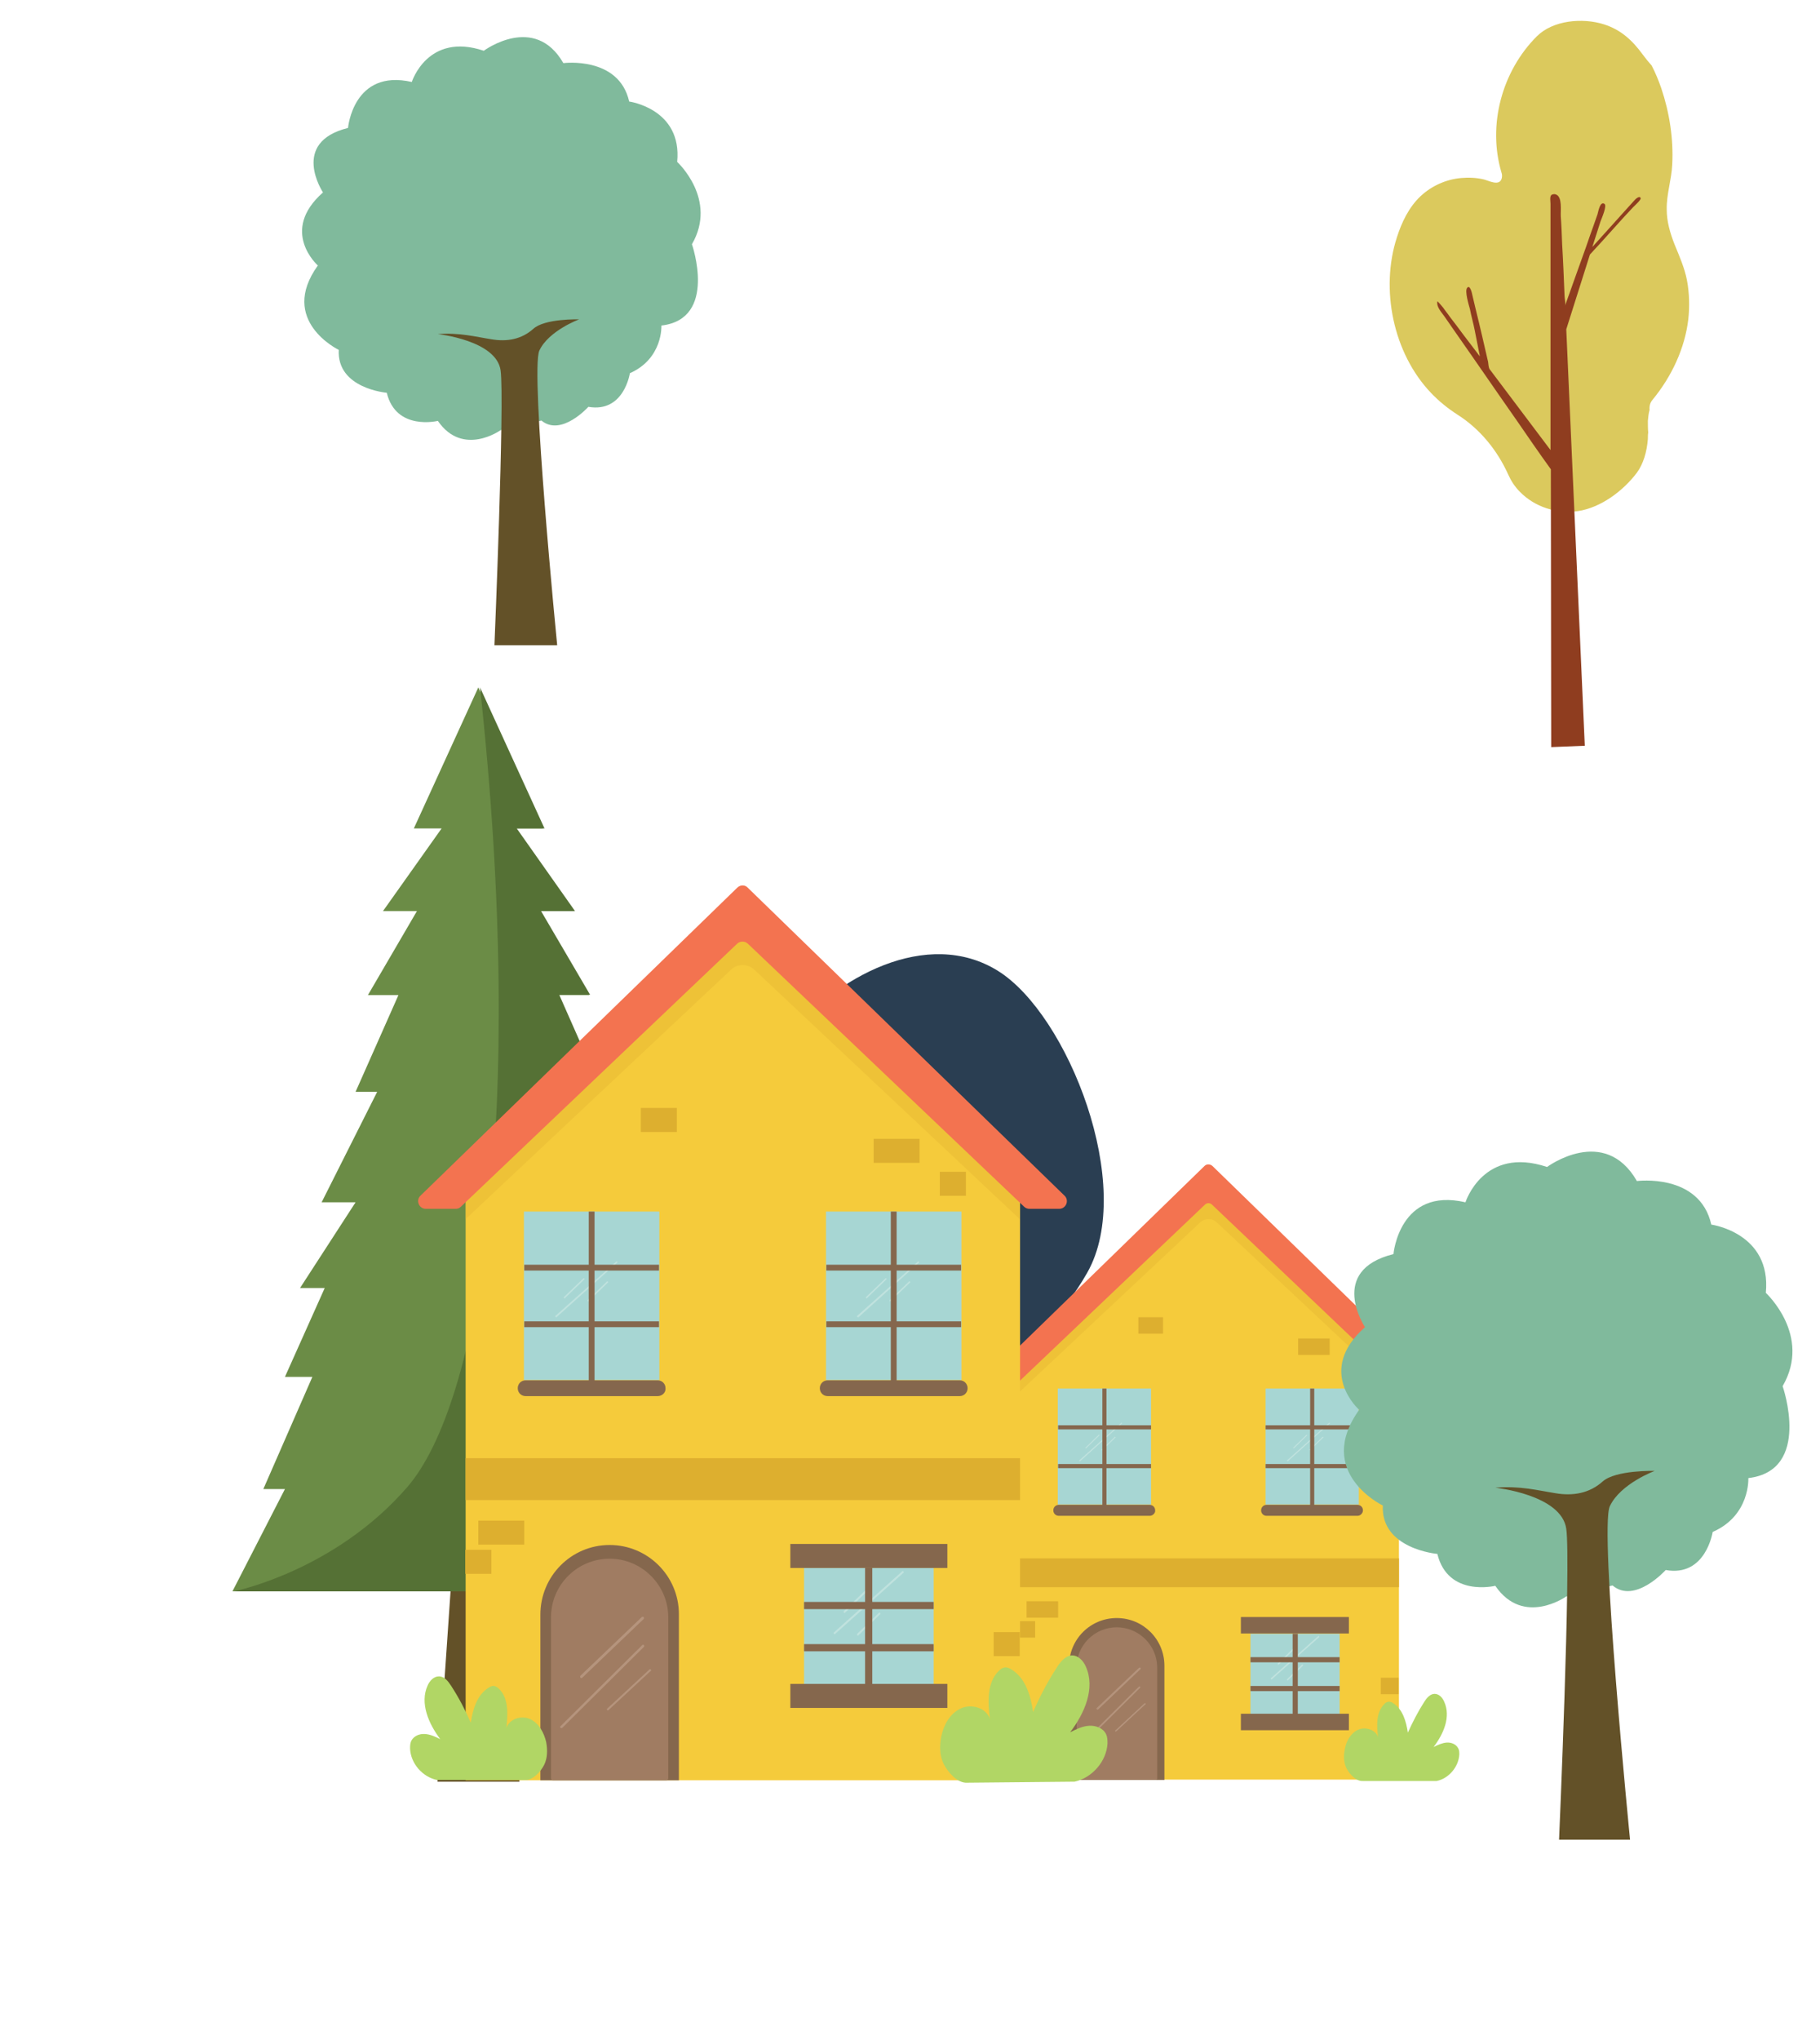 <?xml version="1.0" encoding="utf-8"?>
<!-- Generator: Adobe Illustrator 22.0.1, SVG Export Plug-In . SVG Version: 6.00 Build 0)  -->
<svg version="1.1" id="Слой_1" xmlns="http://www.w3.org/2000/svg" xmlns:xlink="http://www.w3.org/1999/xlink" x="0px" y="0px"
	 viewBox="0 0 530.8 594.7" style="enable-background:new 0 0 530.8 594.7;" xml:space="preserve">
<style type="text/css">
	.st0{fill:#80BA9C;}
	.st1{fill:#635128;}
	.st2{fill:#6B8C46;}
	.st3{fill:#557135;}
	.st4{fill:#DBC95D;}
	.st5{fill:#8F3D1F;}
	.st6{fill:#2A3E52;}
	.st7{fill:#063035;}
	.st8{fill:#F5CB3B;}
	.st9{fill:#DDAF2F;}
	.st10{fill:#C4AA90;}
	.st11{fill:#85674D;}
	.st12{fill:#A07C62;}
	.st13{fill:#B5947D;}
	.st14{fill:#A7D6D3;}
	.st15{fill:#C0E2DE;}
	.st16{opacity:0.3;fill:#DDAF2F;}
	.st17{fill:#F37350;}
	.st18{fill:#B1D665;}
</style>
<g>
	<g>
		<path class="st4" d="M480.7,126.1c-0.1-1.1-0.1-2.3-0.1-3.4c0.1-1.1,0.2-2.2,0.5-3.2c-0.1-1,0.1-2.1,0.9-3
			c5.5-6.7,9.4-14.9,10.4-23.5c0.4-3.7,0.3-7.6-0.4-11.3c-0.7-3.6-2.2-7-3.6-10.4c-1.3-3.3-2.3-6.7-2.3-10.2
			c-0.1-4.4,1.4-8.7,1.6-13.1c0.4-7.5-0.8-15.2-3.2-22.3c-0.8-2.3-1.7-4.5-2.8-6.6c-0.9-1-1.8-2.1-2.6-3.2c-3-4.1-6.3-7.2-11.3-8.8
			c-6.3-2-14.9-1.2-19.6,3.5c-10.2,10.2-14.4,25.9-10.3,39.7c0.2,0.5,0.2,1.1,0.1,1.6c-0.6,2.6-3.9,0.7-5.3,0.4
			c-2.1-0.5-4.4-0.6-6.6-0.4c-4.4,0.4-8.6,2.3-11.8,5.3c-3.4,3.2-5.5,7.6-6.9,12c-4.9,15.1-1.1,33.8,10,45.4
			c2.3,2.4,4.9,4.5,7.7,6.3c6.6,4.2,11.6,10.4,14.8,17.5c0.8,1.8,1.9,3.5,3.4,5c4.3,4.4,10.8,6.5,16.9,5.6c6.7-1,13.2-5.9,17.2-11.2
			c1.9-2.6,2.9-6.1,3.2-9.8C480.6,127.3,480.6,126.7,480.7,126.1z"/>
		<path class="st5" d="M463.7,74.2c2.4-2.6,4.8-5.2,7.1-7.8c1.8-2,3.6-4,5.5-6c0.4-0.4,2.3-2.1,2.2-2.6c-0.3-1-1.7,0.4-2,0.8
			c-0.6,0.7-1.3,1.4-2,2.2c-1.5,1.7-3,3.3-4.5,5c-1.9,2.1-3.7,4.1-5.6,6.2c0.8-2.5,1.6-5,2.4-7.5c0.3-0.8,2-4.6,1.1-5.1
			c-1.3-0.8-1.8,2.5-2,3.1c-0.4,1.2-0.9,2.5-1.3,3.7c-1,2.7-1.9,5.5-2.9,8.2c-1.8,4.9-3.5,9.9-5.3,14.8c0.3-0.7-0.1-2.2-0.1-2.9
			c-0.2-5-0.4-10-0.7-15c-0.1-2.7-0.2-5.5-0.4-8.2c-0.1-1.7,0.5-5.7-1.4-6.4c-0.4-0.2-0.9-0.1-1.3,0.1c-0.6,0.5-0.3,1.9-0.3,2.6
			c0,8.7,0,17.4,0,26c0,10.3,0,20.6,0,30.9c0,5,0,10,0,14.9l-17.7-23.5c-0.4-0.5-0.4-1.6-0.5-2.2c-1.2-5.2-2.4-10.5-3.7-15.7
			c-0.3-1.3-0.6-2.5-0.9-3.8c-0.1-0.6-0.7-3.1-1.5-2.1c-0.8,0.9,0.5,5.1,0.8,6.2c0.4,2.1,1,4.1,1.4,6.2c0.5,2.5,1,5,1.5,7.6
			c-1.6-2.1-3.2-4.2-4.8-6.3c-1.3-1.8-2.7-3.6-4-5.3c-0.6-0.9-1.3-1.7-1.9-2.6c-0.1-0.1-1.7-2.1-1.7-1.8c-0.3,1.6,1.2,3.1,2.1,4.4
			c1.1,1.6,2.3,3.3,3.4,4.9c5.9,8.4,11.7,16.9,17.6,25.3c3.3,4.8,6.6,9.6,10,14.3l0.1,81l9.8-0.4L456.8,96L463.7,74.2z"/>
	</g>
	<g>
		<g>
			<g>
				<g>
					<path class="st0" d="M146,125.4c0,0-11,7.9-18.3-2.7c0,0-12.2,3-14.9-8.2c0,0-14.6-1.2-14-12.5c0,0-17.7-8.5-6.1-24.6
						c0,0-11.3-10,1.5-21.3c0,0-9.7-14.6,7.3-18.8c0,0,1.5-17.3,18.6-13.4c0,0,4.6-14.6,21-9.1c0,0,14.8-11,23.2,3.6
						c0,0,16.2-2.1,19.2,11.2c0,0,15.5,2.1,14,17.6c0,0,11.9,10.9,4.3,24c0,0,7.6,21.8-8.9,23.7c0,0,0.5,9.6-9.2,13.9
						c0,0-1.7,11.6-12.1,9.8c0,0-7.9,8.8-13.7,4L146,125.4z"/>
				</g>
			</g>
			<g>
				<path class="st1" d="M127.7,97.4c0,0,17.1,1.8,18.3,10.6c1.2,8.8-1.8,80.1-1.8,80.1h18.3c0,0-7.9-80.1-5.2-85.9
					c2.7-5.8,11.6-9.1,11.6-9.1s-10.1-0.3-13.4,2.8c-3.4,3-7.6,3.8-12.2,3C138.7,98.2,134.1,96.9,127.7,97.4z"/>
			</g>
		</g>
	</g>
	<g>
		<g>
			<g>
				<g>
					<g>
						<path class="st6" d="M271.9,401.1c0,0-30.3-3.6-43.1-22.2c-12.8-18.6-14.8-57.1,0-75.7c14.8-18.6,41.7-32.9,62.2-20.2
							c20.5,12.7,40.3,63,26.1,88C303,395.9,282.5,399.9,271.9,401.1z"/>
					</g>
				</g>
				<g>
					<path class="st7" d="M259.8,492.3c0,0,3.9-110.6,2.8-114.1c-1.1-3.5-14.9-19.5-14.9-19.5s17.7,14.5,19.3,8.5
						c1.7-6,5-51.5,5-51.5s1.1,46,5.5,45.5c4.4-0.5,22.6-18.5,22.6-18.5s-21,24-21,33c0,9,1.7,116.6,1.7,116.6H259.8z"/>
				</g>
			</g>
		</g>
		<g>
			<g>
				<g>
					<polygon class="st1" points="143.9,408.5 139.5,409 135.2,408.5 127.6,519.4 139.5,519.4 151.5,519.4 					"/>
				</g>
				<g>
					<polygon class="st2" points="196,434.1 202.3,434.1 187.9,401.4 196,401.4 184.3,375.5 191.5,375.5 175.4,350.5 185.2,350.5 
						169.1,318.3 175.4,318.3 162.8,290.1 171.8,290.1 157.5,265.6 167.3,265.6 150.3,241.5 158.3,241.5 139.5,200.4 120.7,241.5 
						128.8,241.5 111.7,265.6 121.6,265.6 107.3,290.1 116.2,290.1 103.7,318.3 110,318.3 93.8,350.5 103.7,350.5 87.5,375.5 
						94.7,375.5 83.1,401.4 91.1,401.4 76.8,434.1 83.1,434.1 67.8,463.9 139.5,463.9 211.2,463.9 					"/>
				</g>
			</g>
			<path class="st3" d="M211.2,463.9L196,434.1h6.3l-14.3-32.7h8.1l-11.7-25.9h7.2l-16.1-25h9.9l-16.1-32.2h6.3l-12.5-28.3h9
				l-14.3-24.4h9.9l-17-24.1h8.1l-18.8-41.1c13.6,125,0,208.6-21.2,233.1c-21.2,24.5-50.5,30.4-50.5,30.4h71.7H211.2z"/>
		</g>
		<g>
			<g>
				<g>
					<polygon class="st8" points="408,518.8 296.8,518.8 296.8,397.5 352.4,343.5 408,399.5 					"/>
					<rect x="296.8" y="454.3" class="st9" width="111.2" height="8.4"/>
					<g>
						<g>
							<path class="st10" d="M318.2,494.3c-0.1,0-0.1,0-0.2-0.1c-0.1-0.1-0.1-0.3,0-0.4l6.9-6.7c0.1-0.1,0.3-0.1,0.4,0
								c0.1,0.1,0.1,0.3,0,0.4l-6.9,6.7C318.4,494.3,318.3,494.3,318.2,494.3z"/>
						</g>
						<g>
							<path class="st10" d="M329.9,496.7c-0.1,0-0.1,0-0.2-0.1c-0.1-0.1-0.1-0.3,0-0.4l6.9-6.7c0.1-0.1,0.3-0.1,0.4,0
								c0.1,0.1,0.1,0.3,0,0.4l-6.9,6.7C330,496.6,329.9,496.7,329.9,496.7z"/>
						</g>
						<path class="st11" d="M325.7,471.7L325.7,471.7c7.7,0,13.9,6.2,13.9,13.9v33.3h-27.8v-33.3C311.8,477.9,318,471.7,325.7,471.7
							z"/>
						<path class="st12" d="M325.7,474.4L325.7,474.4c6.5,0,11.8,5.3,11.8,11.8v32.3c0,0.2-0.2,0.4-0.4,0.4h-22.7
							c-0.2,0-0.4-0.2-0.4-0.4v-32.3C313.9,479.7,319.2,474.4,325.7,474.4z"/>
						<g>
							<g>
								<path class="st13" d="M316,508.3c-0.1,0-0.1,0-0.1-0.1c-0.1-0.1-0.1-0.2,0-0.3l16.3-16.2c0.1-0.1,0.2-0.1,0.3,0
									c0.1,0.1,0.1,0.2,0,0.3l-16.3,16.2C316.1,508.3,316,508.3,316,508.3z"/>
								<path class="st13" d="M316,508.4c-0.1,0-0.1,0-0.2-0.1c-0.1-0.1-0.1-0.2,0-0.3l16.3-16.2c0.1-0.1,0.2-0.1,0.3,0
									c0.1,0.1,0.1,0.2,0,0.3l-16.3,16.2C316.1,508.4,316,508.4,316,508.4z M332.3,491.8c0,0-0.1,0-0.1,0L315.9,508
									c-0.1,0.1-0.1,0.2,0,0.2c0.1,0.1,0.2,0.1,0.2,0l16.3-16.2c0.1-0.1,0.1-0.2,0-0.2C332.4,491.8,332.4,491.8,332.3,491.8z"/>
							</g>
						</g>
						<g>
							<g>
								<path class="st13" d="M325.4,504.7C325.3,504.7,325.3,504.7,325.4,504.7c-0.1-0.1-0.1-0.1-0.1-0.2l8.5-7.9c0,0,0.1,0,0.1,0
									c0,0,0,0.1,0,0.1L325.4,504.7C325.4,504.7,325.4,504.7,325.4,504.7z"/>
								<path class="st13" d="M325.4,504.8c-0.1,0-0.1,0-0.1-0.1c0,0-0.1-0.1-0.1-0.1c0-0.1,0-0.1,0.1-0.1l8.5-7.9
									c0.1-0.1,0.2-0.1,0.3,0c0,0,0.1,0.1,0.1,0.1c0,0.1,0,0.1-0.1,0.1l-8.5,7.9C325.5,504.8,325.4,504.8,325.4,504.8z"/>
							</g>
						</g>
						<g>
							<g>
								<path class="st13" d="M320.1,498.3c0,0-0.1,0-0.1,0c-0.1-0.1-0.1-0.1,0-0.2l12.3-11.7c0.1-0.1,0.2-0.1,0.2,0
									c0.1,0.1,0.1,0.1,0,0.2l-12.3,11.7C320.1,498.2,320.1,498.3,320.1,498.3z"/>
								<path class="st13" d="M320.1,498.4c-0.1,0-0.1,0-0.2-0.1c0,0-0.1-0.1-0.1-0.2c0-0.1,0-0.1,0.1-0.2l12.3-11.7
									c0.1-0.1,0.3-0.1,0.4,0c0,0,0.1,0.1,0.1,0.2c0,0.1,0,0.1-0.1,0.2l-12.3,11.7C320.2,498.3,320.1,498.4,320.1,498.4z
									 M332.4,486.3C332.3,486.3,332.3,486.4,332.4,486.3L320,498.1c0,0,0,0,0,0c0,0,0,0,0,0c0,0,0,0,0.1,0L332.4,486.3
									C332.4,486.4,332.4,486.4,332.4,486.3C332.4,486.4,332.4,486.4,332.4,486.3C332.4,486.4,332.4,486.3,332.4,486.3z"/>
							</g>
						</g>
					</g>
					<g>
						<rect x="364.7" y="476.3" class="st14" width="26" height="24.9"/>
						<g>
							<g>
								<path class="st15" d="M372.8,485.3c0,0-0.1,0-0.1-0.1c-0.1-0.1-0.1-0.2,0-0.3l4.3-4.2c0.1-0.1,0.2-0.1,0.3,0
									c0.1,0.1,0.1,0.2,0,0.3l-4.3,4.2C372.9,485.3,372.9,485.3,372.8,485.3z"/>
							</g>
							<g>
								<path class="st15" d="M375.5,489.9c0,0-0.1,0-0.1-0.1c-0.1-0.1-0.1-0.2,0-0.3l4.3-4.2c0.1-0.1,0.2-0.1,0.3,0
									c0.1,0.1,0.1,0.2,0,0.3l-4.3,4.2C375.6,489.9,375.6,489.9,375.5,489.9z"/>
							</g>
							<g>
								<path class="st15" d="M370.8,489.6c0,0-0.1,0-0.1-0.1c-0.1-0.1-0.1-0.2,0-0.3l13.7-12.2c0.1-0.1,0.2-0.1,0.3,0
									c0.1,0.1,0.1,0.2,0,0.3L371,489.5C370.9,489.6,370.9,489.6,370.8,489.6z"/>
							</g>
						</g>
						<g>
							<g>
								<rect x="377" y="476.3" class="st11" width="1.5" height="25.7"/>
							</g>
						</g>
						<g>
							<g>
								<g>
									<rect x="364.7" y="483.1" class="st11" width="26" height="1.5"/>
								</g>
							</g>
							<g>
								<g>
									<rect x="364.7" y="491.5" class="st11" width="26" height="1.5"/>
								</g>
							</g>
						</g>
						<rect x="361.9" y="471.4" class="st11" width="31.5" height="4.8"/>
						<rect x="361.9" y="499.6" class="st11" width="31.5" height="4.8"/>
					</g>
					<g>
						<g>
							<rect x="308.5" y="404.8" class="st14" width="27.2" height="33.8"/>
							<g>
								<g>
									<path class="st15" d="M316.7,422.2c0,0-0.1,0-0.1,0c-0.1-0.1-0.1-0.2,0-0.2l3.8-3.7c0.1-0.1,0.2-0.1,0.2,0
										c0.1,0.1,0.1,0.2,0,0.2l-3.8,3.7C316.8,422.2,316.7,422.2,316.7,422.2z"/>
								</g>
								<g>
									<path class="st15" d="M321.4,422.8c0,0-0.1,0-0.1,0c-0.1-0.1-0.1-0.2,0-0.2l3.8-3.7c0.1-0.1,0.2-0.1,0.2,0
										c0.1,0.1,0.1,0.2,0,0.2l-3.8,3.7C321.5,422.8,321.5,422.8,321.4,422.8z"/>
								</g>
								<g>
									<path class="st15" d="M314.9,426c0,0-0.1,0-0.1-0.1c-0.1-0.1-0.1-0.2,0-0.2l12.2-10.9c0.1-0.1,0.2-0.1,0.2,0
										c0.1,0.1,0.1,0.2,0,0.2L315,426C315,426,315,426,314.9,426z"/>
								</g>
							</g>
							<g>
								<g>
									<rect x="321.5" y="404.8" class="st11" width="1.2" height="35.4"/>
								</g>
							</g>
							<g>
								<g>
									<g>
										<rect x="308.6" y="415.5" class="st11" width="27.1" height="1.2"/>
									</g>
								</g>
								<g>
									<g>
										<rect x="308.6" y="426.8" class="st11" width="27.1" height="1.2"/>
									</g>
								</g>
							</g>
							<path class="st11" d="M335.3,441.9h-26.5c-0.9,0-1.6-0.7-1.6-1.6l0,0c0-0.9,0.7-1.6,1.6-1.6h26.5c0.9,0,1.6,0.7,1.6,1.6l0,0
								C337,441.1,336.2,441.9,335.3,441.9z"/>
						</g>
						<g>
							<rect x="369.1" y="404.8" class="st14" width="27.2" height="33.8"/>
							<g>
								<g>
									<path class="st15" d="M377.3,422.2c0,0-0.1,0-0.1,0c-0.1-0.1-0.1-0.2,0-0.2l3.8-3.7c0.1-0.1,0.2-0.1,0.2,0
										c0.1,0.1,0.1,0.2,0,0.2l-3.8,3.7C377.4,422.2,377.3,422.2,377.3,422.2z"/>
								</g>
								<g>
									<path class="st15" d="M382,422.8c0,0-0.1,0-0.1,0c-0.1-0.1-0.1-0.2,0-0.2l3.8-3.7c0.1-0.1,0.2-0.1,0.2,0
										c0.1,0.1,0.1,0.2,0,0.2l-3.8,3.7C382.1,422.8,382,422.8,382,422.8z"/>
								</g>
								<g>
									<path class="st15" d="M375.5,426c0,0-0.1,0-0.1-0.1c-0.1-0.1-0.1-0.2,0-0.2l12.2-10.9c0.1-0.1,0.2-0.1,0.2,0
										c0.1,0.1,0.1,0.2,0,0.2L375.6,426C375.6,426,375.5,426,375.5,426z"/>
								</g>
							</g>
							<g>
								<g>
									<rect x="382.1" y="404.8" class="st11" width="1.2" height="35.4"/>
								</g>
							</g>
							<g>
								<g>
									<g>
										<rect x="369.1" y="415.5" class="st11" width="27.1" height="1.2"/>
									</g>
								</g>
								<g>
									<g>
										<rect x="369.1" y="426.8" class="st11" width="27.1" height="1.2"/>
									</g>
								</g>
							</g>
							<path class="st11" d="M395.9,441.9h-26.5c-0.9,0-1.6-0.7-1.6-1.6l0,0c0-0.9,0.7-1.6,1.6-1.6h26.5c0.9,0,1.6,0.7,1.6,1.6l0,0
								C397.5,441.1,396.8,441.9,395.9,441.9z"/>
						</g>
					</g>
					<g>
						<rect x="378.6" y="390.2" class="st9" width="9.2" height="4.8"/>
					</g>
					<g>
						<rect x="299.4" y="466.8" class="st9" width="9.2" height="4.8"/>
					</g>
					<g>
						<rect x="296.7" y="472.6" class="st9" width="5.2" height="4.8"/>
					</g>
					<g>
						<rect x="402.7" y="489.1" class="st9" width="5.2" height="4.8"/>
					</g>
					<g>
						<rect x="391.9" y="396.8" class="st9" width="5.2" height="4.8"/>
					</g>
					<g>
						<rect x="332" y="384" class="st9" width="7.2" height="4.8"/>
					</g>
					<path class="st16" d="M296.8,397.5v8.8l53.3-50c1.3-1.2,3.4-1.2,4.7,0l53.3,50v-6.8l-54-53.1L296.8,397.5z"/>
					<g>
						<path class="st17" d="M351.3,339.9l-63.5,61.8c-1,1-0.3,2.6,1.1,2.6h6c0.4,0,0.8-0.2,1.1-0.4l55.4-52.7c0.6-0.6,1.5-0.6,2.1,0
							l55.4,52.7c0.3,0.3,0.7,0.4,1.1,0.4h6c1.4,0,2.1-1.7,1.1-2.6l-63.5-61.8C352.9,339.3,351.9,339.3,351.3,339.9z"/>
					</g>
				</g>
				<g>
					<path class="st18" d="M419,519.2c3.5-0.7,6.4-4.1,6.6-7.7c0-0.6,0-1.3-0.3-1.8c-0.6-1.2-2-1.8-3.4-1.7
						c-1.3,0.1-2.6,0.7-3.8,1.3c2.9-3.8,5.1-8.8,3.1-13.2c-0.5-1.2-1.5-2.3-2.8-2.3c-1.3,0-2.3,1.2-3,2.3c-1.8,2.8-3.4,5.9-4.8,9
						c-0.5-3.3-1.5-6.8-4.3-8.6c-0.4-0.3-0.9-0.5-1.4-0.4c-0.5,0.1-0.9,0.3-1.2,0.7c-2.4,2.4-2.2,6.3-1.8,9.6
						c-0.7-2.2-3.8-3.1-5.9-2.1c-2.1,1-3.4,3.3-3.8,5.7c-0.4,1.9-0.3,3.9,0.5,5.5c0.9,1.7,2.8,3.8,4.7,3.7"/>
				</g>
				<g>
					<path class="st18" d="M291,518.8c-2.9-0.6-5.2-3.3-5.4-6.3c0-0.5,0-1,0.2-1.5c0.5-1,1.7-1.5,2.8-1.4c1.1,0.1,2.1,0.6,3.1,1
						c-2.4-3.1-4.1-7.2-2.6-10.8c0.4-0.9,1.2-1.9,2.3-1.9c1.1,0,1.9,1,2.5,1.9c1.5,2.3,2.8,4.8,3.9,7.3c0.4-2.7,1.2-5.6,3.5-7
						c0.3-0.2,0.7-0.4,1.1-0.3c0.4,0,0.7,0.3,1,0.5c2,1.9,1.8,5.1,1.5,7.9c0.6-1.8,3.1-2.5,4.8-1.7c1.7,0.8,2.8,2.7,3.1,4.6
						c0.3,1.5,0.3,3.2-0.4,4.5c-0.7,1.4-2.3,3.1-3.8,3"/>
				</g>
			</g>
			<g>
				<g>
					<polygon class="st8" points="297.5,519 135.8,519 135.8,342.5 216.6,264 297.5,345.5 					"/>
					<rect x="135.8" y="425.1" class="st9" width="161.7" height="12.2"/>
					<g>
						<g>
							<path class="st10" d="M166.9,483.3c-0.1,0-0.2,0-0.3-0.1c-0.2-0.2-0.2-0.4,0-0.6l10-9.7c0.2-0.2,0.4-0.2,0.6,0
								c0.2,0.2,0.2,0.4,0,0.6l-10,9.7C167.2,483.2,167,483.3,166.9,483.3z"/>
						</g>
						<g>
							<path class="st10" d="M183.9,486.7c-0.1,0-0.2,0-0.3-0.1c-0.2-0.2-0.2-0.4,0-0.6l10-9.7c0.2-0.2,0.4-0.2,0.6,0
								c0.2,0.2,0.2,0.4,0,0.6l-10,9.7C184.1,486.7,184,486.7,183.9,486.7z"/>
						</g>
						<path class="st11" d="M177.8,450.4L177.8,450.4c11.1,0,20.2,9,20.2,20.2V519h-40.4v-48.3C157.6,459.5,166.6,450.4,177.8,450.4
							z"/>
						<path class="st12" d="M177.8,454.4L177.8,454.4c9.4,0,17.1,7.7,17.1,17.1v46.9c0,0.3-0.3,0.6-0.6,0.6h-33
							c-0.3,0-0.6-0.3-0.6-0.6v-46.9C160.7,462,168.4,454.4,177.8,454.4z"/>
						<g>
							<g>
								<path class="st13" d="M163.7,503.7c-0.1,0-0.1,0-0.2-0.1c-0.1-0.1-0.1-0.3,0-0.4l23.8-23.6c0.1-0.1,0.3-0.1,0.4,0
									c0.1,0.1,0.1,0.3,0,0.4l-23.8,23.6C163.8,503.7,163.7,503.7,163.7,503.7z"/>
								<path class="st13" d="M163.7,503.8c-0.1,0-0.2,0-0.2-0.1c-0.1-0.1-0.1-0.4,0-0.5l23.8-23.6c0.1-0.1,0.4-0.1,0.5,0
									c0.1,0.1,0.1,0.4,0,0.5l-23.8,23.6C163.8,503.7,163.8,503.8,163.7,503.8z M187.4,479.6c-0.1,0-0.1,0-0.2,0.1l-23.8,23.6
									c-0.1,0.1-0.1,0.2,0,0.3c0.1,0.1,0.2,0.1,0.3,0l23.8-23.6c0.1-0.1,0.1-0.2,0-0.3C187.5,479.6,187.5,479.6,187.4,479.6z"/>
							</g>
						</g>
						<g>
							<g>
								<path class="st13" d="M177.3,498.4c0,0-0.1,0-0.1,0c-0.1-0.1-0.1-0.1,0-0.2l12.3-11.4c0.1-0.1,0.2-0.1,0.2,0
									c0.1,0.1,0.1,0.1,0,0.2l-12.3,11.4C177.4,498.4,177.4,498.4,177.3,498.4z"/>
								<path class="st13" d="M177.3,498.6c-0.1,0-0.2,0-0.2-0.1c-0.1-0.1-0.1-0.1-0.1-0.2c0-0.1,0-0.2,0.1-0.2l12.3-11.4
									c0.1-0.1,0.3-0.1,0.4,0c0.1,0.1,0.1,0.1,0.1,0.2c0,0.1,0,0.2-0.1,0.2l-12.3,11.4C177.5,498.6,177.4,498.6,177.3,498.6z"/>
							</g>
						</g>
						<g>
							<g>
								<path class="st13" d="M169.6,489c-0.1,0-0.1,0-0.2-0.1c-0.1-0.1-0.1-0.2,0-0.3l17.9-17.1c0.1-0.1,0.2-0.1,0.3,0
									c0.1,0.1,0.1,0.2,0,0.3L169.8,489C169.7,489,169.7,489,169.6,489z"/>
								<path class="st13" d="M169.6,489.2c-0.1,0-0.2,0-0.3-0.1c-0.1-0.1-0.1-0.2-0.1-0.3c0-0.1,0-0.2,0.1-0.3l17.9-17.1
									c0.1-0.1,0.4-0.1,0.5,0c0.1,0.1,0.1,0.2,0.1,0.3c0,0.1,0,0.2-0.1,0.3l-17.9,17.1C169.8,489.2,169.7,489.2,169.6,489.2z
									 M187.5,471.7C187.5,471.7,187.5,471.7,187.5,471.7l-17.9,17.1c0,0,0,0,0,0c0,0,0,0,0,0c0,0,0.1,0,0.1,0L187.5,471.7
									C187.6,471.8,187.6,471.8,187.5,471.7C187.6,471.8,187.6,471.8,187.5,471.7C187.5,471.7,187.5,471.7,187.5,471.7z"/>
							</g>
						</g>
					</g>
					<g>
						<rect x="234.5" y="457.1" class="st14" width="37.8" height="36.2"/>
						<g>
							<g>
								<path class="st15" d="M246.3,470.2c-0.1,0-0.1,0-0.2-0.1c-0.1-0.1-0.1-0.3,0-0.4l6.3-6.1c0.1-0.1,0.3-0.1,0.4,0
									c0.1,0.1,0.1,0.3,0,0.4l-6.3,6.1C246.5,470.2,246.4,470.2,246.3,470.2z"/>
							</g>
							<g>
								<path class="st15" d="M250.2,476.8c-0.1,0-0.1,0-0.2-0.1c-0.1-0.1-0.1-0.3,0-0.4l6.3-6.1c0.1-0.1,0.3-0.1,0.4,0
									c0.1,0.1,0.1,0.3,0,0.4l-6.3,6.1C250.4,476.8,250.3,476.8,250.2,476.8z"/>
							</g>
							<g>
								<path class="st15" d="M243.4,476.4c-0.1,0-0.1,0-0.2-0.1c-0.1-0.1-0.1-0.3,0-0.4l19.9-17.8c0.1-0.1,0.3-0.1,0.4,0
									c0.1,0.1,0.1,0.3,0,0.4l-19.9,17.8C243.6,476.4,243.5,476.4,243.4,476.4z"/>
							</g>
						</g>
						<g>
							<g>
								<rect x="252.3" y="457.1" class="st11" width="2.1" height="37.4"/>
							</g>
						</g>
						<g>
							<g>
								<g>
									<rect x="234.5" y="467" class="st11" width="37.8" height="2.1"/>
								</g>
							</g>
							<g>
								<g>
									<rect x="234.5" y="479.3" class="st11" width="37.8" height="2.1"/>
								</g>
							</g>
						</g>
						<rect x="230.5" y="450.1" class="st11" width="45.8" height="7"/>
						<rect x="230.5" y="490.9" class="st11" width="45.8" height="7"/>
					</g>
					<g>
						<g>
							<rect x="152.8" y="353.2" class="st14" width="39.5" height="49.1"/>
							<g>
								<g>
									<path class="st15" d="M164.7,378.5c-0.1,0-0.1,0-0.2-0.1c-0.1-0.1-0.1-0.2,0-0.3l5.6-5.4c0.1-0.1,0.2-0.1,0.3,0
										c0.1,0.1,0.1,0.2,0,0.3l-5.6,5.4C164.9,378.5,164.8,378.5,164.7,378.5z"/>
								</g>
								<g>
									<path class="st15" d="M171.6,379.4c-0.1,0-0.1,0-0.2-0.1c-0.1-0.1-0.1-0.2,0-0.3l5.6-5.4c0.1-0.1,0.2-0.1,0.3,0
										c0.1,0.1,0.1,0.2,0,0.3l-5.6,5.4C171.7,379.4,171.7,379.4,171.6,379.4z"/>
								</g>
								<g>
									<path class="st15" d="M162.2,384c-0.1,0-0.1,0-0.2-0.1c-0.1-0.1-0.1-0.2,0-0.3l17.7-15.8c0.1-0.1,0.2-0.1,0.3,0
										c0.1,0.1,0.1,0.2,0,0.3L162.3,384C162.3,384,162.2,384,162.2,384z"/>
								</g>
							</g>
							<g>
								<g>
									<rect x="171.7" y="353.2" class="st11" width="1.7" height="51.5"/>
								</g>
							</g>
							<g>
								<g>
									<g>
										<rect x="152.9" y="368.7" class="st11" width="39.3" height="1.7"/>
									</g>
								</g>
								<g>
									<g>
										<rect x="152.9" y="385.2" class="st11" width="39.3" height="1.7"/>
									</g>
								</g>
							</g>
							<path class="st11" d="M191.8,407h-38.5c-1.3,0-2.3-1-2.3-2.3l0,0c0-1.3,1-2.3,2.3-2.3h38.5c1.3,0,2.3,1,2.3,2.3l0,0
								C194.2,406,193.1,407,191.8,407z"/>
						</g>
						<g>
							<rect x="240.9" y="353.2" class="st14" width="39.5" height="49.1"/>
							<g>
								<g>
									<path class="st15" d="M252.8,378.5c-0.1,0-0.1,0-0.2-0.1c-0.1-0.1-0.1-0.2,0-0.3l5.6-5.4c0.1-0.1,0.2-0.1,0.3,0
										c0.1,0.1,0.1,0.2,0,0.3l-5.6,5.4C252.9,378.5,252.9,378.5,252.8,378.5z"/>
								</g>
								<g>
									<path class="st15" d="M259.7,379.4c-0.1,0-0.1,0-0.2-0.1c-0.1-0.1-0.1-0.2,0-0.3l5.6-5.4c0.1-0.1,0.2-0.1,0.3,0
										c0.1,0.1,0.1,0.2,0,0.3l-5.6,5.4C259.8,379.4,259.7,379.4,259.7,379.4z"/>
								</g>
								<g>
									<path class="st15" d="M250.2,384c-0.1,0-0.1,0-0.2-0.1c-0.1-0.1-0.1-0.2,0-0.3l17.7-15.8c0.1-0.1,0.2-0.1,0.3,0
										c0.1,0.1,0.1,0.2,0,0.3L250.4,384C250.3,384,250.3,384,250.2,384z"/>
								</g>
							</g>
							<g>
								<g>
									<rect x="259.8" y="353.2" class="st11" width="1.7" height="51.5"/>
								</g>
							</g>
							<g>
								<g>
									<g>
										<rect x="241" y="368.7" class="st11" width="39.3" height="1.7"/>
									</g>
								</g>
								<g>
									<g>
										<rect x="241" y="385.2" class="st11" width="39.3" height="1.7"/>
									</g>
								</g>
							</g>
							<path class="st11" d="M279.9,407h-38.5c-1.3,0-2.3-1-2.3-2.3l0,0c0-1.3,1-2.3,2.3-2.3h38.5c1.3,0,2.3,1,2.3,2.3l0,0
								C282.2,406,281.2,407,279.9,407z"/>
						</g>
					</g>
					<g>
						<rect x="254.8" y="332" class="st9" width="13.4" height="7"/>
					</g>
					<g>
						<rect x="139.5" y="443.3" class="st9" width="13.4" height="7"/>
					</g>
					<g>
						<rect x="135.7" y="451.8" class="st9" width="7.6" height="7"/>
					</g>
					<g>
						<rect x="289.8" y="475.8" class="st9" width="7.6" height="7"/>
					</g>
					<g>
						<rect x="274.1" y="341.6" class="st9" width="7.6" height="7"/>
					</g>
					<g>
						<rect x="186.9" y="323" class="st9" width="10.5" height="7"/>
					</g>
					<path class="st16" d="M135.8,342.5v12.9l77.4-72.7c1.9-1.8,4.9-1.8,6.8,0l77.4,72.7v-9.9L219,268.2L135.8,342.5z"/>
					<g>
						<path class="st17" d="M215,258.8l-92.4,89.8c-1.4,1.4-0.4,3.8,1.6,3.8h8.7c0.6,0,1.1-0.2,1.5-0.6l80.6-76.7
							c0.9-0.8,2.2-0.8,3.1,0l80.6,76.7c0.4,0.4,1,0.6,1.5,0.6h8.7c2,0,3-2.4,1.6-3.8l-92.4-89.8C217.3,257.9,215.9,257.9,215,258.8
							z"/>
					</g>
				</g>
				<g>
					<path class="st18" d="M313.4,519.4c5.1-1.1,9.3-5.9,9.6-11.1c0-0.9,0-1.9-0.4-2.7c-0.8-1.8-3-2.6-4.9-2.5c-2,0.1-3.8,1-5.6,1.9
						c4.2-5.5,7.4-12.8,4.6-19.1c-0.7-1.7-2.2-3.3-4-3.3c-1.9,0-3.4,1.8-4.4,3.4c-2.7,4.1-5,8.5-7,13.1c-0.7-4.8-2.2-9.9-6.3-12.4
						c-0.6-0.4-1.3-0.7-2-0.6c-0.7,0.1-1.2,0.5-1.7,1c-3.5,3.4-3.2,9.1-2.6,14c-1.1-3.3-5.5-4.5-8.6-3c-3.1,1.5-4.9,4.8-5.6,8.2
						c-0.5,2.7-0.5,5.6,0.8,8.1c1.3,2.4,4,5.5,6.8,5.3"/>
				</g>
				<g>
					<path class="st18" d="M127.4,518.9c-4.2-0.9-7.6-4.8-7.8-9.1c0-0.7,0-1.5,0.3-2.2c0.7-1.5,2.4-2.2,4-2.1
						c1.6,0.1,3.1,0.8,4.5,1.5c-3.4-4.5-6-10.5-3.7-15.6c0.6-1.4,1.8-2.7,3.3-2.7c1.6,0,2.7,1.4,3.6,2.8c2.2,3.4,4.1,7,5.7,10.7
						c0.6-3.9,1.8-8.1,5.2-10.2c0.5-0.3,1.1-0.6,1.6-0.5c0.5,0.1,1,0.4,1.4,0.8c2.9,2.8,2.6,7.4,2.2,11.4c0.9-2.7,4.5-3.7,7-2.5
						c2.5,1.2,4,4,4.6,6.7c0.4,2.2,0.4,4.6-0.6,6.6c-1,2-3.3,4.5-5.5,4.4"/>
				</g>
			</g>
		</g>
		<g>
			<g>
				<g>
					<g>
						<path class="st0" d="M456.8,465.4c0,0-12.5,8.9-20.7-3.1c0,0-13.8,3.4-16.9-9.3c0,0-16.5-1.4-15.9-14.1c0,0-20-9.6-6.9-27.9
							c0,0-12.8-11.3,1.7-24.1c0,0-11-16.5,8.3-21.3c0,0,1.7-19.6,21-15.1c0,0,5.2-16.5,23.8-10.3c0,0,16.7-12.4,26.2,4.1
							c0,0,18.3-2.4,21.7,12.7c0,0,17.6,2.4,15.9,19.9c0,0,13.5,12.4,4.9,27.2c0,0,8.6,24.6-10,26.8c0,0,0.6,10.9-10.4,15.7
							c0,0-2,13.2-13.7,11.1c0,0-9,10-15.5,4.5L456.8,465.4z"/>
					</g>
				</g>
				<g>
					<path class="st1" d="M436.1,433.7c0,0,19.3,2,20.7,12c1.4,10-2.1,90.6-2.1,90.6h20.7c0,0-9-90.6-5.9-97.2
						c3.1-6.6,13.1-10.3,13.1-10.3s-11.4-0.3-15.2,3.1c-3.8,3.4-8.6,4.3-13.8,3.4C448.5,434.5,443.4,433.1,436.1,433.7z"/>
				</g>
			</g>
		</g>
	</g>
</g>
</svg>

